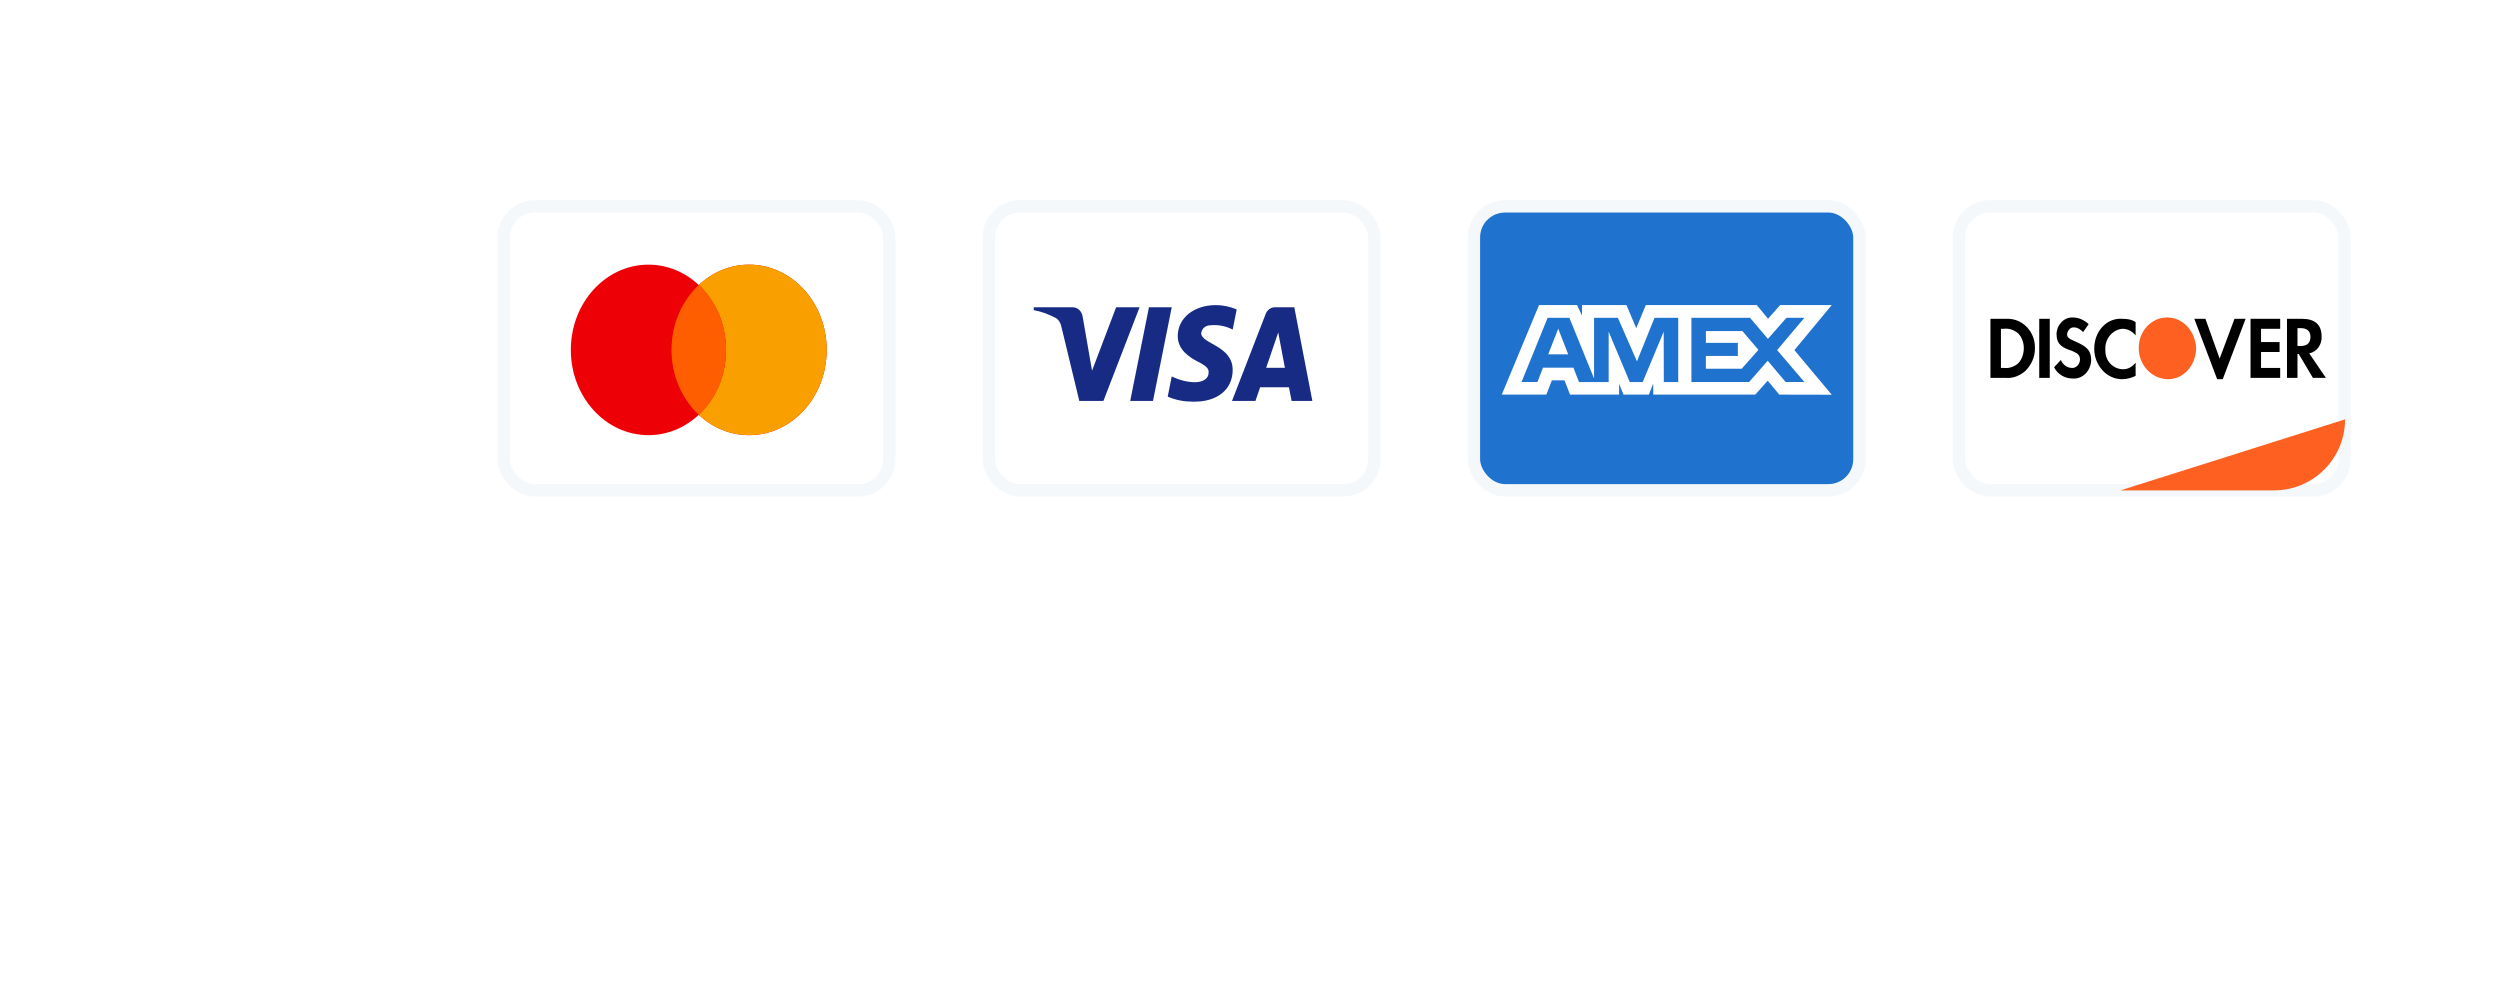 <svg width="201" height="80" viewBox="0 0 201 80" fill="none" xmlns="http://www.w3.org/2000/svg">
<g filter="url(#filter0_d)">
<rect x="79.5" y="16.589" width="31" height="22.833" rx="2.5" fill="white" stroke="#F5F8FA"/>
<path fill-rule="evenodd" clip-rule="evenodd" d="M88.715 32.235H86.776L85.322 26.211C85.253 25.934 85.107 25.689 84.891 25.573C84.353 25.283 83.761 25.052 83.114 24.936V24.704H86.237C86.668 24.704 86.992 25.052 87.045 25.457L87.8 29.802L89.737 24.704H91.622L88.715 32.235ZM92.7 32.235H90.869L92.376 24.704H94.207L92.7 32.235ZM96.576 26.79C96.629 26.384 96.953 26.152 97.33 26.152C97.922 26.094 98.568 26.211 99.107 26.5L99.43 24.878C98.891 24.647 98.299 24.53 97.761 24.53C95.984 24.53 94.691 25.573 94.691 27.021C94.691 28.122 95.607 28.701 96.253 29.049C96.953 29.396 97.222 29.628 97.168 29.976C97.168 30.497 96.629 30.729 96.092 30.729C95.445 30.729 94.799 30.555 94.207 30.265L93.884 31.887C94.53 32.176 95.23 32.293 95.876 32.293C97.869 32.35 99.107 31.308 99.107 29.744C99.107 27.774 96.576 27.659 96.576 26.79ZM105.514 32.235L104.061 24.704H102.499C102.176 24.704 101.853 24.936 101.745 25.283L99.053 32.235H100.938L101.314 31.134H103.63L103.845 32.235H105.514ZM102.769 26.732L103.306 29.57H101.799L102.769 26.732Z" fill="#172B85"/>
</g>
<g filter="url(#filter1_d)">
<rect x="157.5" y="16.589" width="31" height="22.833" rx="2.5" fill="white" stroke="#F5F8FA"/>
<path d="M170.486 39.426L188.543 33.716C188.543 36.87 185.986 39.426 182.833 39.426H170.486Z" fill="#FD6020"/>
<path fill-rule="evenodd" clip-rule="evenodd" d="M185.116 25.634C186.109 25.634 186.655 26.114 186.655 27.021C186.705 27.714 186.258 28.301 185.662 28.408L187.003 30.382H185.96L184.818 28.461H184.718V30.382H183.874V25.634H185.116ZM184.718 27.821H184.967C185.513 27.821 185.761 27.554 185.761 27.074C185.761 26.647 185.513 26.381 184.967 26.381H184.718V27.821ZM180.943 30.382H183.327V29.582H181.788V28.301H183.278V27.501H181.788V26.434H183.327V25.634H180.943V30.382ZM178.46 28.835L177.317 25.634H176.423L178.261 30.489H178.708L180.546 25.634H179.652L178.46 28.835ZM168.376 28.034C168.376 29.368 169.37 30.489 170.612 30.489C171.009 30.489 171.357 30.382 171.704 30.222V29.155C171.456 29.475 171.108 29.688 170.711 29.688C169.916 29.688 169.27 29.048 169.27 28.194V28.088C169.221 27.234 169.866 26.487 170.661 26.434C171.059 26.434 171.456 26.647 171.704 26.967V25.9C171.406 25.687 171.009 25.633 170.661 25.633C169.37 25.527 168.376 26.647 168.376 28.034ZM166.836 27.447C166.34 27.234 166.191 27.127 166.191 26.86C166.24 26.54 166.489 26.274 166.787 26.327C167.035 26.327 167.283 26.487 167.482 26.701L167.929 26.06C167.582 25.74 167.134 25.527 166.687 25.527C165.992 25.473 165.396 26.06 165.346 26.807V26.86C165.346 27.501 165.595 27.874 166.389 28.141C166.588 28.194 166.787 28.301 166.985 28.408C167.134 28.515 167.234 28.675 167.234 28.888C167.234 29.262 166.936 29.582 166.638 29.582H166.588C166.191 29.582 165.843 29.315 165.694 28.941L165.148 29.528C165.446 30.115 166.042 30.435 166.638 30.435C167.432 30.489 168.078 29.848 168.128 28.995V28.835C168.078 28.194 167.83 27.874 166.836 27.447ZM163.955 30.382H164.8V25.634H163.955V30.382ZM160.032 25.634H161.273H161.522C162.714 25.687 163.658 26.754 163.608 28.034C163.608 28.728 163.31 29.368 162.813 29.848C162.366 30.222 161.82 30.435 161.273 30.382H160.032V25.634ZM161.124 29.582C161.522 29.635 161.969 29.475 162.267 29.208C162.565 28.888 162.714 28.461 162.714 27.981C162.714 27.554 162.565 27.127 162.267 26.807C161.969 26.54 161.522 26.38 161.124 26.434H160.876V29.582H161.124Z" fill="black"/>
<path fill-rule="evenodd" clip-rule="evenodd" d="M174.237 25.523C172.996 25.523 171.953 26.59 171.953 27.977C171.953 29.311 172.946 30.432 174.237 30.485C175.529 30.538 176.522 29.418 176.572 28.031C176.522 26.644 175.529 25.523 174.237 25.523V25.523Z" fill="#FD6020"/>
</g>
<g filter="url(#filter2_d)">
<rect x="40.5" y="16.589" width="31" height="22.833" rx="2.5" fill="white" stroke="#F5F8FA"/>
<path fill-rule="evenodd" clip-rule="evenodd" d="M56.181 33.35C55.091 34.371 53.678 34.987 52.134 34.987C48.688 34.987 45.895 31.918 45.895 28.132C45.895 24.346 48.688 21.277 52.134 21.277C53.678 21.277 55.091 21.893 56.181 22.915C57.27 21.893 58.683 21.277 60.227 21.277C63.673 21.277 66.466 24.346 66.466 28.132C66.466 31.918 63.673 34.987 60.227 34.987C58.683 34.987 57.27 34.371 56.181 33.35Z" fill="#ED0006"/>
<path fill-rule="evenodd" clip-rule="evenodd" d="M56.181 33.35C57.522 32.092 58.373 30.221 58.373 28.132C58.373 26.043 57.522 24.172 56.181 22.915C57.27 21.893 58.683 21.277 60.227 21.277C63.673 21.277 66.466 24.346 66.466 28.132C66.466 31.918 63.673 34.987 60.227 34.987C58.683 34.987 57.27 34.371 56.181 33.35Z" fill="#F9A000"/>
<path fill-rule="evenodd" clip-rule="evenodd" d="M56.18 33.35C57.522 32.092 58.372 30.221 58.372 28.132C58.372 26.043 57.522 24.172 56.18 22.915C54.839 24.172 53.988 26.043 53.988 28.132C53.988 30.221 54.839 32.092 56.18 33.35Z" fill="#FF5E00"/>
</g>
<g filter="url(#filter3_d)">
<rect x="118.5" y="16.589" width="31" height="22.833" rx="2.5" fill="#1F72CD" stroke="#F5F8FA"/>
<path fill-rule="evenodd" clip-rule="evenodd" d="M123.737 24.53L120.743 31.727H124.327L124.771 30.579H125.787L126.231 31.727H130.177V30.851L130.528 31.727H132.569L132.92 30.832V31.727H141.125L142.123 30.609L143.057 31.727L147.272 31.736L144.268 28.149L147.272 24.53H143.123L142.151 25.627L141.247 24.53H132.321L131.554 26.388L130.77 24.53H127.193V25.376L126.795 24.53H123.737ZM124.43 25.552H126.177L128.163 30.432V25.552H130.077L131.611 29.051L133.025 25.552H134.929V30.716H133.77L133.761 26.67L132.072 30.716H131.035L129.336 26.67V30.716H126.952L126.501 29.558H124.059L123.608 30.715H122.331L124.43 25.552ZM140.701 25.552H135.989V30.713H140.628L142.123 29.003L143.564 30.713H145.071L142.881 28.148L145.071 25.552H143.63L142.142 27.243L140.701 25.552ZM125.28 26.426L124.476 28.488H126.084L125.28 26.426ZM137.153 27.564V26.621V26.62H140.093L141.376 28.128L140.036 29.644H137.153V28.615H139.723V27.564H137.153Z" fill="white"/>
</g>
<defs>
<filter id="filter0_d" x="39" y="-23.911" width="112" height="103.833" filterUnits="userSpaceOnUse" color-interpolation-filters="sRGB">
<feFlood flood-opacity="0" result="BackgroundImageFix"/>
<feColorMatrix in="SourceAlpha" type="matrix" values="0 0 0 0 0 0 0 0 0 0 0 0 0 0 0 0 0 0 127 0" result="hardAlpha"/>
<feOffset/>
<feGaussianBlur stdDeviation="20"/>
<feColorMatrix type="matrix" values="0 0 0 0 0 0 0 0 0 0 0 0 0 0 0 0 0 0 0.08 0"/>
<feBlend mode="normal" in2="BackgroundImageFix" result="effect1_dropShadow"/>
<feBlend mode="normal" in="SourceGraphic" in2="effect1_dropShadow" result="shape"/>
</filter>
<filter id="filter1_d" x="117" y="-23.911" width="112" height="103.833" filterUnits="userSpaceOnUse" color-interpolation-filters="sRGB">
<feFlood flood-opacity="0" result="BackgroundImageFix"/>
<feColorMatrix in="SourceAlpha" type="matrix" values="0 0 0 0 0 0 0 0 0 0 0 0 0 0 0 0 0 0 127 0" result="hardAlpha"/>
<feOffset/>
<feGaussianBlur stdDeviation="20"/>
<feColorMatrix type="matrix" values="0 0 0 0 0 0 0 0 0 0 0 0 0 0 0 0 0 0 0.08 0"/>
<feBlend mode="normal" in2="BackgroundImageFix" result="effect1_dropShadow"/>
<feBlend mode="normal" in="SourceGraphic" in2="effect1_dropShadow" result="shape"/>
</filter>
<filter id="filter2_d" x="0" y="-23.911" width="112" height="103.833" filterUnits="userSpaceOnUse" color-interpolation-filters="sRGB">
<feFlood flood-opacity="0" result="BackgroundImageFix"/>
<feColorMatrix in="SourceAlpha" type="matrix" values="0 0 0 0 0 0 0 0 0 0 0 0 0 0 0 0 0 0 127 0" result="hardAlpha"/>
<feOffset/>
<feGaussianBlur stdDeviation="20"/>
<feColorMatrix type="matrix" values="0 0 0 0 0 0 0 0 0 0 0 0 0 0 0 0 0 0 0.08 0"/>
<feBlend mode="normal" in2="BackgroundImageFix" result="effect1_dropShadow"/>
<feBlend mode="normal" in="SourceGraphic" in2="effect1_dropShadow" result="shape"/>
</filter>
<filter id="filter3_d" x="78" y="-23.911" width="112" height="103.833" filterUnits="userSpaceOnUse" color-interpolation-filters="sRGB">
<feFlood flood-opacity="0" result="BackgroundImageFix"/>
<feColorMatrix in="SourceAlpha" type="matrix" values="0 0 0 0 0 0 0 0 0 0 0 0 0 0 0 0 0 0 127 0" result="hardAlpha"/>
<feOffset/>
<feGaussianBlur stdDeviation="20"/>
<feColorMatrix type="matrix" values="0 0 0 0 0 0 0 0 0 0 0 0 0 0 0 0 0 0 0.08 0"/>
<feBlend mode="normal" in2="BackgroundImageFix" result="effect1_dropShadow"/>
<feBlend mode="normal" in="SourceGraphic" in2="effect1_dropShadow" result="shape"/>
</filter>
</defs>
</svg>
